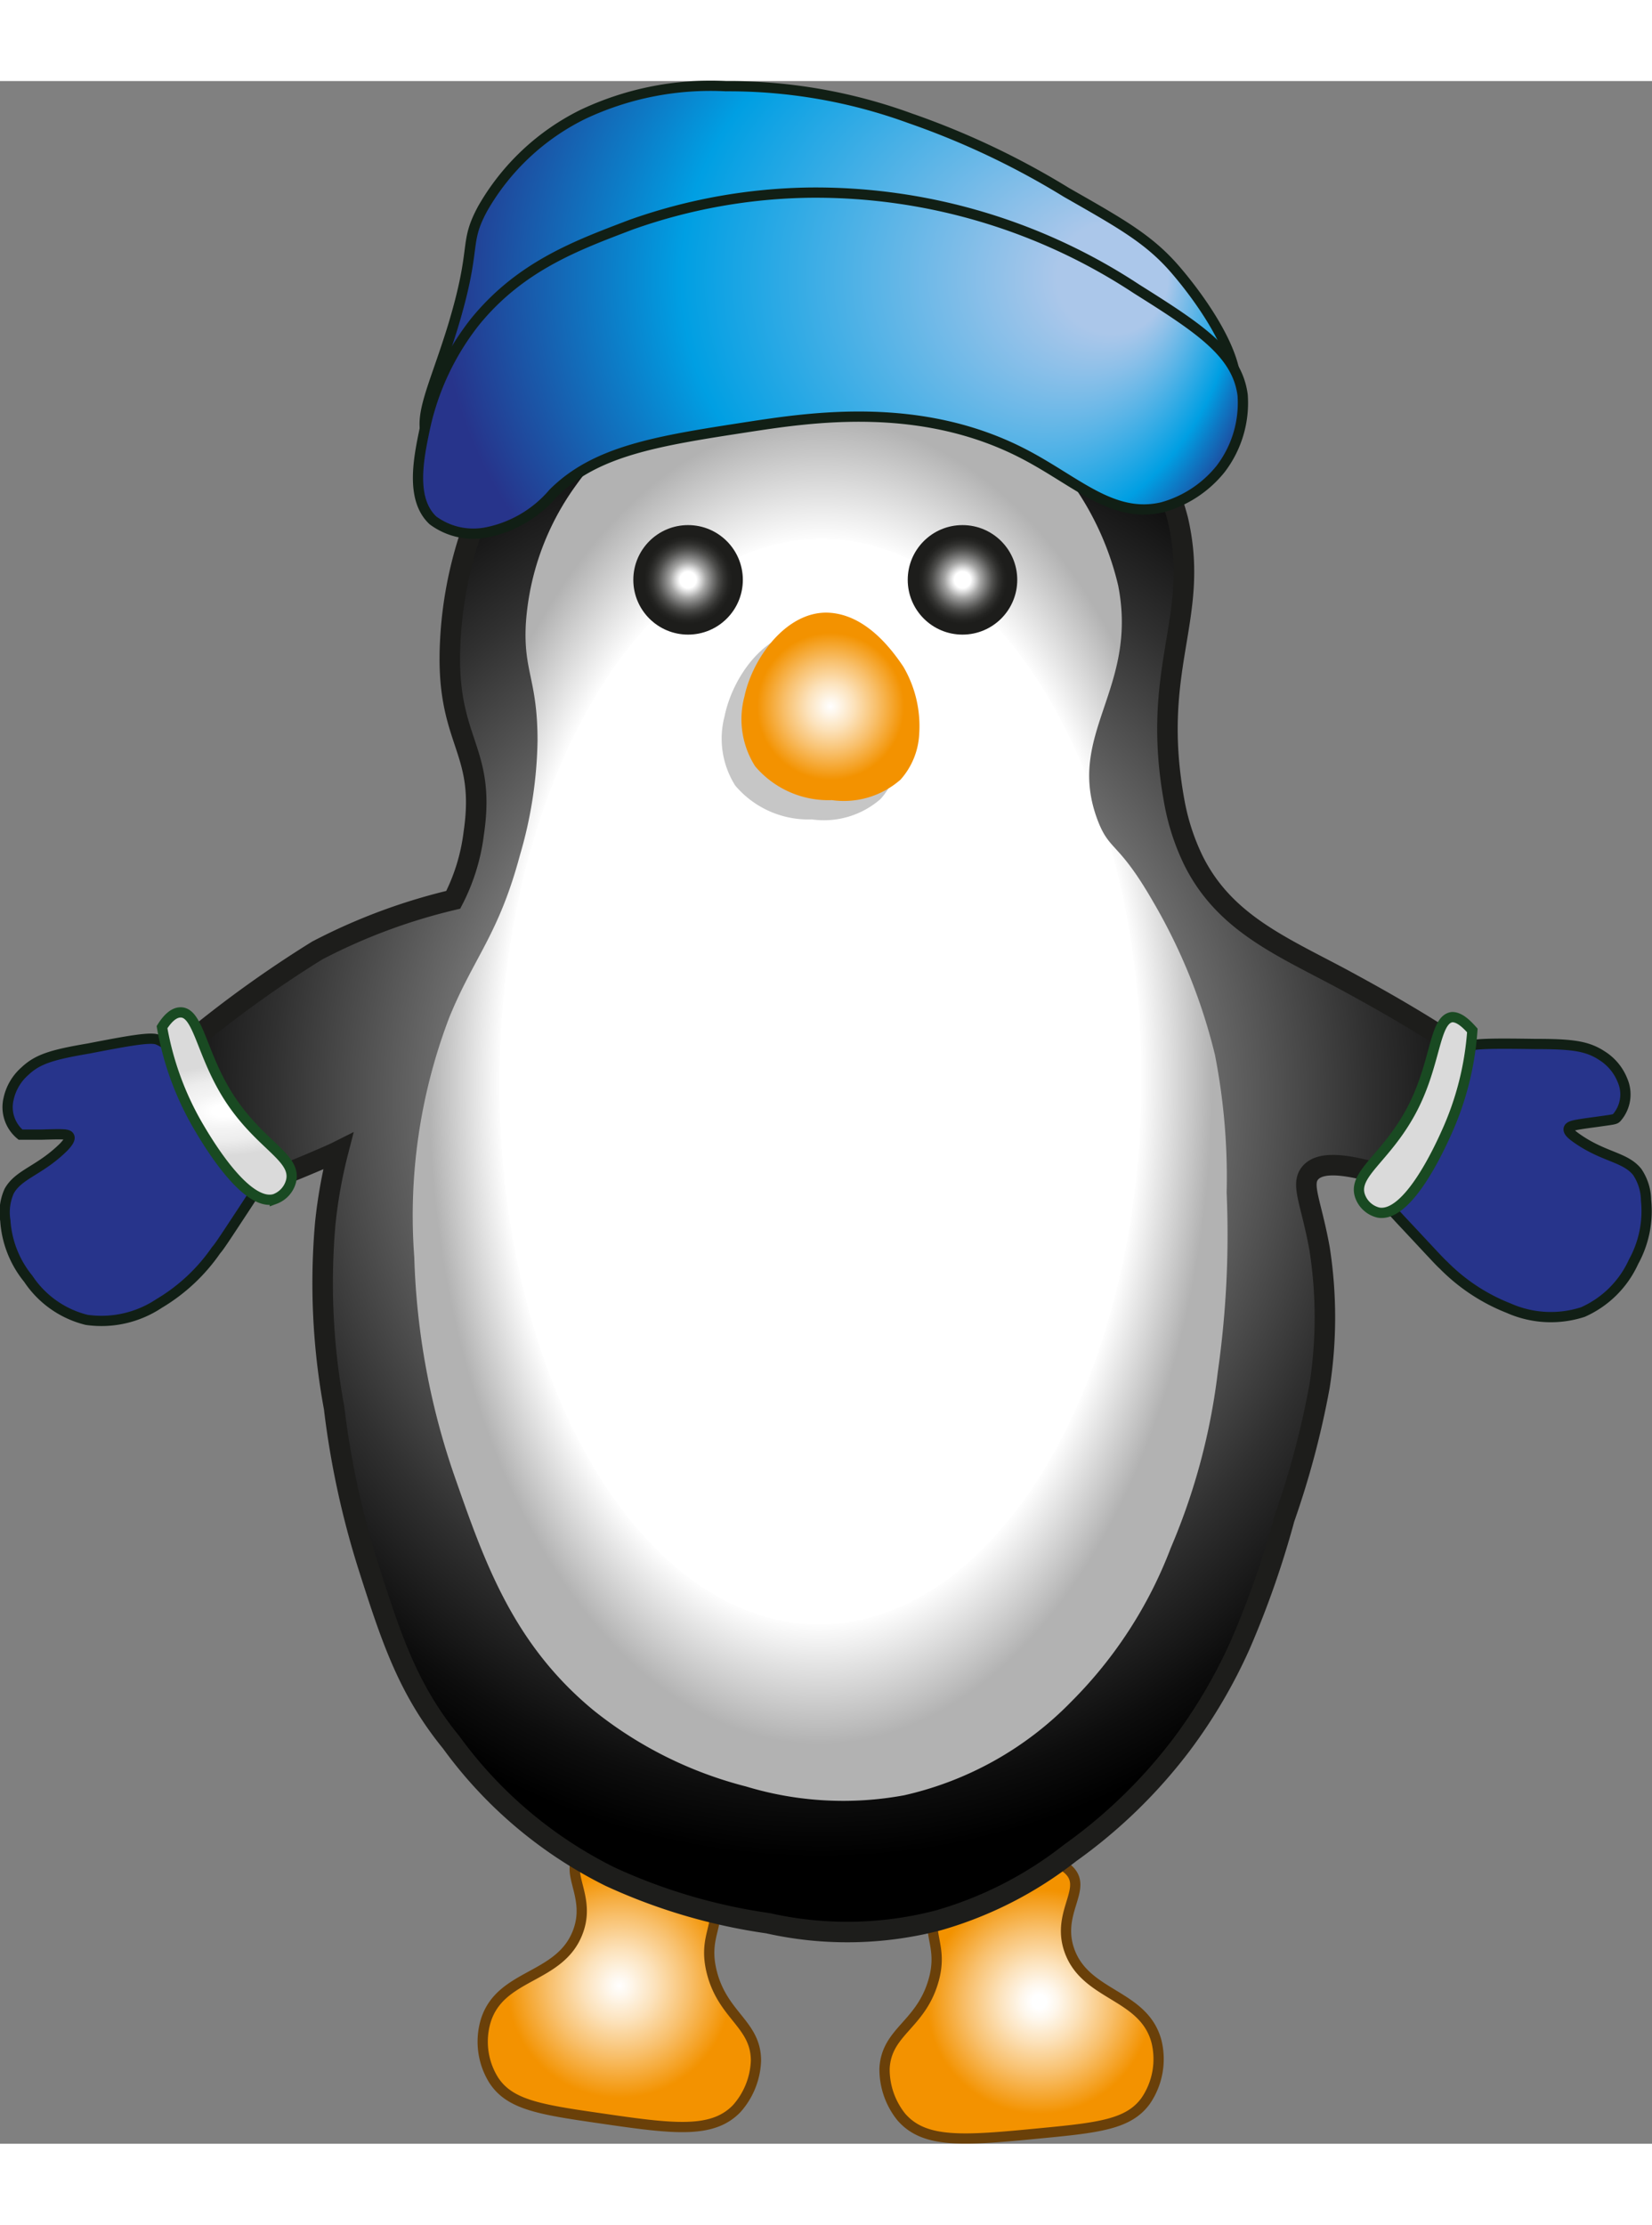 <svg xmlns="http://www.w3.org/2000/svg" xmlns:xlink="http://www.w3.org/1999/xlink" width="75px" height="101px" viewBox="0 0 80.55 100.57"><rect x="0" y="0" width="80.55" height="100.57" fill="#808080" stroke="none"/><defs><style>.cls-1,.cls-2{stroke:#6a4009;}.Style-graphique-2,.Style-graphique-3,.cls-1,.cls-2,.cls-3{stroke-miterlimit:10;}.Style-graphique-2,.Style-graphique-3,.cls-1,.cls-2{stroke-width:0.5px;}.cls-1{fill:url(#Dégradé_sans_nom_21);}.cls-2{fill:url(#Dégradé_sans_nom_25);}.cls-3{stroke:#1d1d1b;fill:url(#Dégradé_sans_nom_5);}.cls-4{fill:url(#Dégradé_sans_nom_11);}.cls-5{fill:url(#Dégradé_sans_nom_15);}.cls-6{fill:url(#Dégradé_sans_nom_15-2);}.cls-7{fill:#c6c6c6;}.cls-8{fill:url(#Dégradé_sans_nom_21-2);}.Style-graphique-3{stroke:#111f15;fill:url(#Dégradé_sans_nom_40);}.Style-graphique-2{stroke:#194a22;fill:url(#Dégradé_sans_nom_22);}</style><radialGradient id="Dégradé_sans_nom_21" cx="30.2" cy="92.87" r="6.78" gradientUnits="userSpaceOnUse"><stop offset="0" stop-color="#fff"/><stop offset="0.08" stop-color="#fef7ec"/><stop offset="0.26" stop-color="#fce2bb"/><stop offset="0.5" stop-color="#f8c06d"/><stop offset="0.8" stop-color="#f39302"/><stop offset="0.81" stop-color="#f39200"/></radialGradient><radialGradient id="Dégradé_sans_nom_25" cx="-557.44" cy="78.36" r="6.78" gradientTransform="matrix(-1, -0.05, -0.05, 1, -502.85, -12.59)" gradientUnits="userSpaceOnUse"><stop offset="0.05" stop-color="#fff"/><stop offset="0.13" stop-color="#fef7ec"/><stop offset="0.29" stop-color="#fce2bb"/><stop offset="0.52" stop-color="#f8c06d"/><stop offset="0.8" stop-color="#f39302"/><stop offset="0.81" stop-color="#f39200"/></radialGradient><radialGradient id="Dégradé_sans_nom_5" cx="40.01" cy="49.69" r="40.62" gradientTransform="translate(0 -2.65) scale(1 1.05)" gradientUnits="userSpaceOnUse"><stop offset="0.04" stop-color="#fff"/><stop offset="0.24" stop-color="#b5b5b5"/><stop offset="0.47" stop-color="#686868"/><stop offset="0.66" stop-color="#303030"/><stop offset="0.8" stop-color="#0d0d0d"/><stop offset="0.87"/></radialGradient><radialGradient id="Dégradé_sans_nom_11" cx="40.01" cy="48.75" r="23.02" gradientTransform="translate(0.3 -33.75) rotate(0.21) scale(1 1.69)" gradientUnits="userSpaceOnUse"><stop offset="0.68" stop-color="#fff"/><stop offset="0.68" stop-color="#fdfdfd"/><stop offset="0.83" stop-color="#b2b2b2"/></radialGradient><radialGradient id="Dégradé_sans_nom_15" cx="33.55" cy="24.32" r="2.67" gradientUnits="userSpaceOnUse"><stop offset="0.15" stop-color="#fff"/><stop offset="0.22" stop-color="#ddd"/><stop offset="0.33" stop-color="#a3a3a2"/><stop offset="0.45" stop-color="#737372"/><stop offset="0.55" stop-color="#4e4e4c"/><stop offset="0.65" stop-color="#333331"/><stop offset="0.74" stop-color="#232321"/><stop offset="0.81" stop-color="#1d1d1b"/></radialGradient><radialGradient id="Dégradé_sans_nom_15-2" cx="46.93" cy="24.32" r="2.67" xlink:href="#Dégradé_sans_nom_15"/><radialGradient id="Dégradé_sans_nom_21-2" cx="40.5" cy="30.49" r="4.45" xlink:href="#Dégradé_sans_nom_21"/><radialGradient id="Dégradé_sans_nom_40" cx="40.5" cy="9.61" fx="56.125" r="22.53" gradientUnits="userSpaceOnUse"><stop offset="0.12" stop-color="#abc7ea"/><stop offset="0.34" stop-color="#5db5e7"/><stop offset="0.6" stop-color="#009fe3"/><stop offset="0.7" stop-color="#0d7bc6"/><stop offset="0.91" stop-color="#27348b"/></radialGradient><radialGradient id="Dégradé_sans_nom_22" cx="10.33" cy="66.37" r="6.59" gradientTransform="matrix(0.84, -0.05, 0.02, 0.37, 1, 26.15)" gradientUnits="userSpaceOnUse"><stop offset="0.12" stop-color="#fff"/><stop offset="0.35" stop-color="#f4f4f4"/><stop offset="0.6" stop-color="#ededed"/><stop offset="0.91" stop-color="#dadada"/></radialGradient></defs><g id="Calque_2" data-name="Calque 2"><g id="Calque_1-2" data-name="Calque 1"><path class="cls-1" d="M28.26,86.53c-.75.84.58,2-.09,3.73-.87,2.28-3.75,2-4.48,4.3a3.55,3.55,0,0,0,.37,2.89c.77,1.21,2.23,1.45,5.14,1.87,3.61.53,5.52.78,6.72-.46a3.71,3.71,0,0,0,.94-2.34c0-1.78-1.61-2.18-2.15-4.3-.47-1.84.54-2.35,0-3.64C33.74,86.28,29.39,85.26,28.26,86.53Z"/><path class="cls-2" d="M52.22,87.34c.71.88-.67,2-.1,3.74.76,2.31,3.65,2.16,4.27,4.51a3.61,3.61,0,0,1-.52,2.88c-.83,1.16-2.3,1.32-5.23,1.6-3.63.35-5.55.51-6.69-.8a3.71,3.71,0,0,1-.82-2.38c.1-1.78,1.72-2.09,2.36-4.18.56-1.82-.42-2.38.19-3.64C46.76,86.82,51.15,86,52.22,87.34Z"/><path class="cls-3" d="M76.65,53.49a2.67,2.67,0,0,1-1.43,1.71c-1.2.6-2.42-.05-4.72-.85-3.23-1.13-5.76-2-6.58-1.15-.53.56,0,1.41.42,3.72a21.8,21.8,0,0,1,0,6.72,42.61,42.61,0,0,1-1.71,6.44,45.29,45.29,0,0,1-2.15,6.15,25.37,25.37,0,0,1-2.86,4.87,25,25,0,0,1-5.44,5.29,18.74,18.74,0,0,1-6.43,3.29,17.6,17.6,0,0,1-8.3.14,27.7,27.7,0,0,1-7.72-2.28A21.23,21.23,0,0,1,22,81c-2.08-2.55-2.9-5-4-8.45a42.09,42.09,0,0,1-1.71-7.86,33.41,33.41,0,0,1-.43-9,23.86,23.86,0,0,1,.63-3.51l-.16.08c-.5.23-1.65.72-2.71,1.14-4,1.59-5.34,1.8-5.87,1.86-1.31.17-3.72.48-4.29-.57-.44-.8.52-2,1.29-3.29a15.47,15.47,0,0,1,4.72-4.72,56.09,56.09,0,0,1,6-4.29,28.4,28.4,0,0,1,6.63-2.47,9.63,9.63,0,0,0,1-3.25c.63-4.24-1.43-4.4-1.14-9.45a19.48,19.48,0,0,1,5-12,19,19,0,0,1,9.72-5.58,18.57,18.57,0,0,1,9.16.28,17.66,17.66,0,0,1,7.3,4.3,15,15,0,0,1,4.29,7.15c1.13,4.84-1.4,7.23-.15,13.88A11,11,0,0,0,58.19,38c1.49,3,4.21,4.15,7.16,5.72C67.71,45,77.28,50.13,76.65,53.49Z"/><path class="cls-4" d="M20.2,57.35a27.08,27.08,0,0,1,1.72-11.73c1.21-2.94,2.39-4,3.43-7.87a20.94,20.94,0,0,0,.86-5.58c0-3-.7-3.38-.57-5.72a12.93,12.93,0,0,1,2.43-6.72,14,14,0,0,1,6.15-4.87,16.38,16.38,0,0,1,6.15-1.14,12.94,12.94,0,0,1,6,.71,11.88,11.88,0,0,1,4.29,3.29,14.26,14.26,0,0,1,3.86,6.87c1,5.08-2.59,7.25-1,11.45.59,1.55,1,1,2.72,4a27.66,27.66,0,0,1,3,7.44,31.06,31.06,0,0,1,.57,6.72,47.35,47.35,0,0,1-.43,8.73,31.15,31.15,0,0,1-2.29,8.58A21.27,21.27,0,0,1,52.25,79a16.41,16.41,0,0,1-8.16,4.58,16.34,16.34,0,0,1-7.72-.43,19.63,19.63,0,0,1-7.44-3.72c-3.91-3.23-5.3-7.21-6.73-11.3A35.72,35.72,0,0,1,20.2,57.35Z"/><circle class="cls-5" cx="33.55" cy="24.32" r="2.67"/><circle class="cls-6" cx="46.93" cy="24.32" r="2.67"/><path class="cls-7" d="M39.39,26.83c1.76.07,3,1.62,3.69,2.64a5.76,5.76,0,0,1,.77,3.27A3.6,3.6,0,0,1,42.94,35a4.19,4.19,0,0,1-3.35,1,4.67,4.67,0,0,1-3.74-1.65,4.28,4.28,0,0,1-.52-3.38C35.73,29,37.37,26.76,39.39,26.83Z"/><path class="cls-8" d="M40.37,25.92c1.75.07,3,1.62,3.68,2.64a5.73,5.73,0,0,1,.77,3.27,3.6,3.6,0,0,1-.91,2.23,4.19,4.19,0,0,1-3.35,1,4.68,4.68,0,0,1-3.74-1.65A4.28,4.28,0,0,1,36.3,30C36.7,28.12,38.35,25.85,40.37,25.92Z"/><path class="Style-graphique-3" d="M21,17.74c-.77-1.17.11-2.6,1.08-5.76,1.21-4,.5-4,1.46-5.77a11.46,11.46,0,0,1,4.89-4.59A14.56,14.56,0,0,1,35.39.25a25.77,25.77,0,0,1,9,1.57A38.89,38.89,0,0,1,52,5.43c2.61,1.49,4,2.26,5.27,3.72s3.79,4.9,2.74,6.64C59.28,17,57.18,17,55.91,17c-15.77-.31-19.42-3.31-24.63-.88-2.45,1.15-5.2,3.48-8.4,2.74A2.79,2.79,0,0,1,21,17.74Z"/><path class="Style-graphique-3" d="M23.75,22a3.31,3.31,0,0,1-2.64-.58c-1.12-1.05-.69-3.07-.39-4.5a12.7,12.7,0,0,1,2.44-5.18C25.39,9,28.16,8,30.78,7a27.06,27.06,0,0,1,8.7-1.56,28.45,28.45,0,0,1,15.93,4.69c3.07,1.93,4.91,3.13,5.18,5.18a5.3,5.3,0,0,1-1.08,3.61,5.54,5.54,0,0,1-2.83,1.86c-2.45.58-4.22-1.3-6.84-2.64-5-2.56-10.32-1.74-13.39-1.27-4.34.67-7.4,1.14-9.48,3.23A5.73,5.73,0,0,1,23.75,22Z"/><path class="Style-graphique-3" d="M71.45,47.11c-1.31.83-.5,2.22-2.06,4.58-1,1.45-2,2-1.77,2.89,0,.24.16.39,1.17,1.47s1.41,1.52,1.59,1.68a9.17,9.17,0,0,0,3.18,2.1,5.07,5.07,0,0,0,3.62.19,4.89,4.89,0,0,0,2.47-2.45,5.12,5.12,0,0,0,.61-3,2.53,2.53,0,0,0-.43-1.38c-.6-.75-1.65-.71-3-1.68-.15-.11-.38-.28-.34-.43s.3-.19,1.34-.33c.85-.12.92-.12,1-.21a1.72,1.72,0,0,0,.28-1.82,2.51,2.51,0,0,0-1-1.2c-.73-.48-1.47-.57-3.26-.57C72.8,46.92,71.75,46.92,71.45,47.11Z"/><path class="Style-graphique-3" d="M7.69,46.74c1.43.6.87,2.1,2.81,4.17,1.19,1.27,2.26,1.61,2.23,2.55,0,.24-.09.41-.9,1.64S10.69,56.84,10.54,57a8.89,8.89,0,0,1-2.78,2.6,5.07,5.07,0,0,1-3.54.8,4.79,4.79,0,0,1-2.84-2A5,5,0,0,1,.26,55.56a2.52,2.52,0,0,1,.19-1.44c.47-.84,1.51-1,2.67-2.16.12-.13.32-.35.26-.49s-.32-.13-1.38-.1c-.86,0-.92,0-1,0a1.74,1.74,0,0,1-.58-1.75,2.5,2.5,0,0,1,.79-1.34c.63-.6,1.35-.81,3.11-1.11C6.33,46.78,7.36,46.6,7.69,46.74Z"/><path class="Style-graphique-2" d="M7.9,46.13A14.55,14.55,0,0,0,9.69,51c.43.73,2.32,3.92,3.71,3.51a1.27,1.27,0,0,0,.8-.91c.23-1.11-1.43-1.68-2.9-3.84s-1.59-4.33-2.48-4.35C8.44,45.4,8.12,45.78,7.9,46.13Z"/><path class="Style-graphique-2" d="M71.79,46.29a14.48,14.48,0,0,1-1.27,5c-.35.78-1.89,4.14-3.31,3.88a1.26,1.26,0,0,1-.9-.82c-.35-1.07,1.25-1.82,2.49-4.12s1.11-4.47,2-4.59C71.17,45.63,71.53,46,71.79,46.29Z"/></g></g></svg>